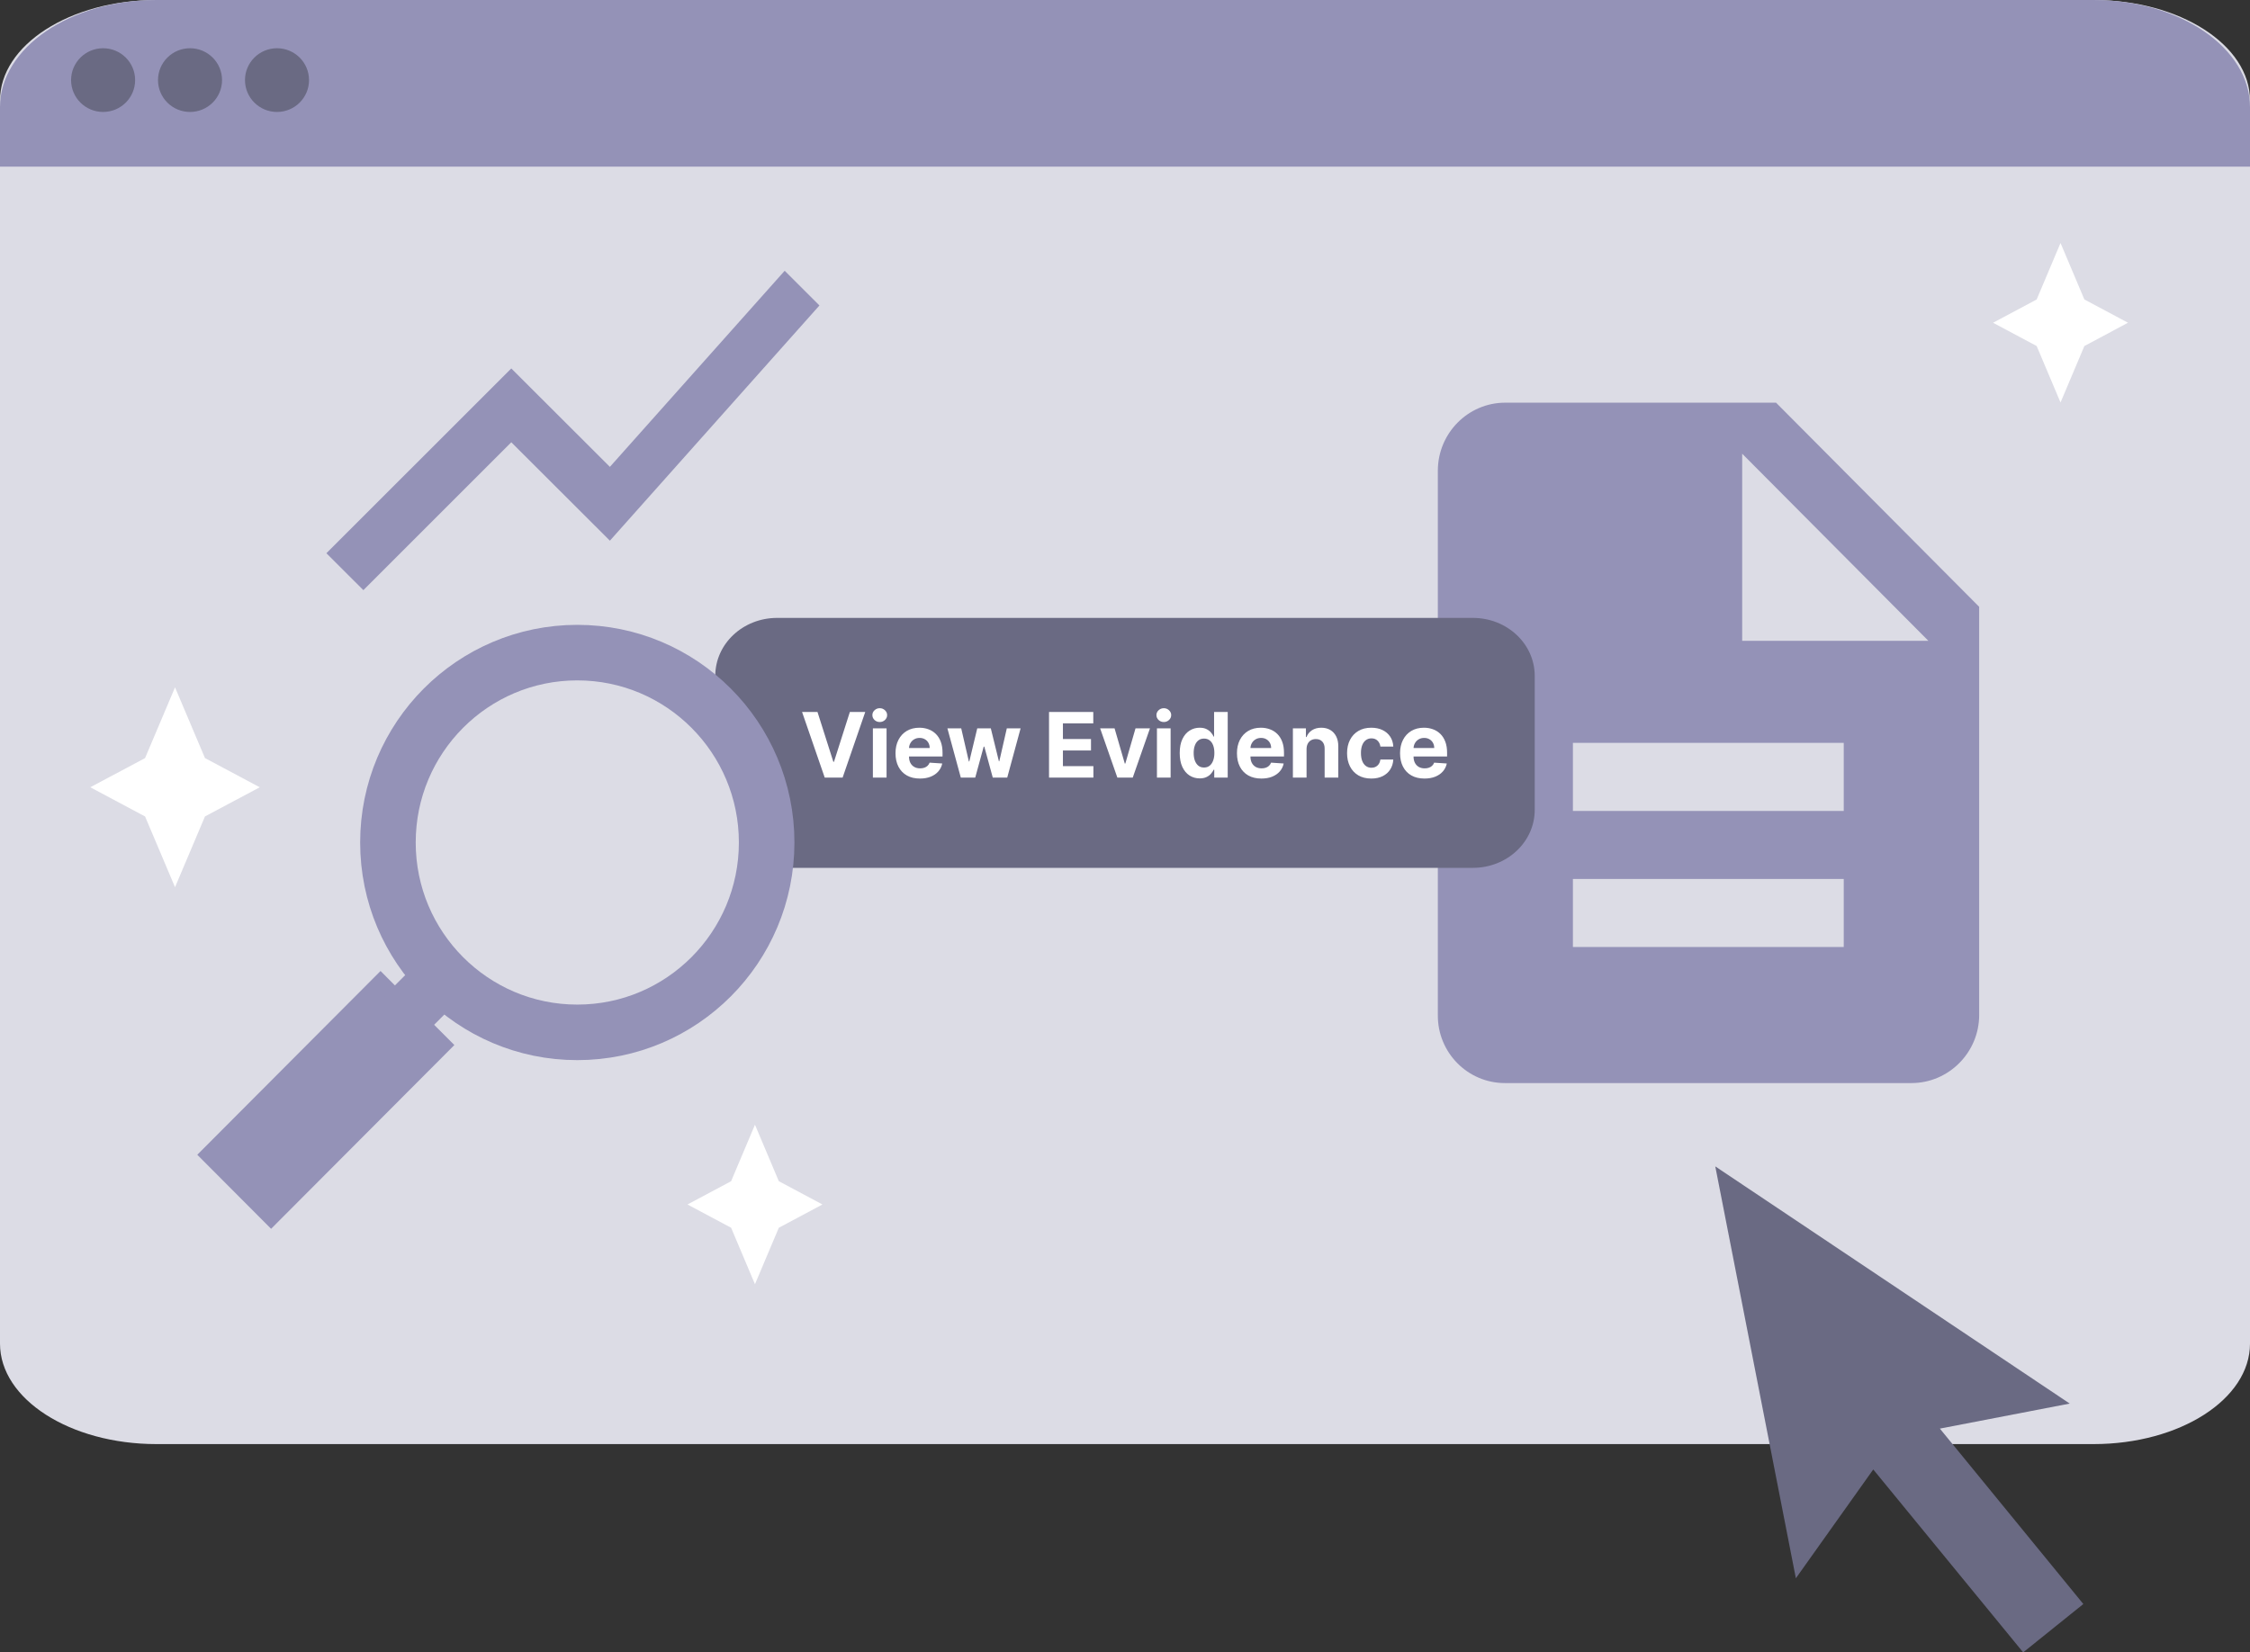 <svg width="324" height="238" viewBox="0 0 324 238" fill="none" xmlns="http://www.w3.org/2000/svg">
<rect x="0" y="0" width="324" height="238" fill="#333333" stroke="none"/>
<path d="M301.462 0H22.538C10.091 0 0 6.478 0 14.469V193.531C0 201.522 10.091 208 22.538 208H301.462C313.91 208 324 201.522 324 193.531V14.469C324 6.478 313.91 0 301.462 0Z" fill="#DCDCE5"/>
<path d="M269.737 211.671C265.96 216.975 262.406 221.982 258.604 227.326C254.657 207.157 250.776 187.351 247 168C263.857 179.284 281.014 190.763 298.04 202.163C292.277 203.279 286.031 204.485 279.341 205.769C286.358 214.342 293.088 222.578 300 231.035C297.099 233.37 294.264 235.639 291.337 238C284.15 229.232 277.093 220.62 269.763 211.671H269.737Z" fill="#6A6A83"/>
<path d="M22.538 0H301.462C313.904 0 324 6.913 324 15.433V24H0V15.433C0 6.913 10.096 0 22.538 0Z" fill="#9492B7"/>
<path d="M39.889 16.125C42.436 16.125 44.5 14.071 44.5 11.537C44.5 9.003 42.436 6.948 39.889 6.948C37.343 6.948 35.278 9.003 35.278 11.537C35.278 14.071 37.343 16.125 39.889 16.125Z" fill="#6A6A83"/>
<path d="M27.364 16.125C29.91 16.125 31.975 14.071 31.975 11.537C31.975 9.003 29.91 6.948 27.364 6.948C24.817 6.948 22.753 9.003 22.753 11.537C22.753 14.071 24.817 16.125 27.364 16.125Z" fill="#6A6A83"/>
<path d="M14.847 16.125C17.394 16.125 19.458 14.071 19.458 11.537C19.458 9.003 17.394 6.948 14.847 6.948C12.301 6.948 10.236 9.003 10.236 11.537C10.236 14.071 12.301 16.125 14.847 16.125Z" fill="#6A6A83"/>
<g clip-path="url(#clip0_292_155)">
<path d="M255.75 58H216.75C211.387 58 207.049 62.41 207.049 67.8V146.2C207 151.59 211.339 156 216.701 156H275.25C280.612 156 285 151.59 285 146.2V87.4L255.75 58ZM265.5 136.4H226.5V126.6H265.5V136.4ZM265.5 116.8H226.5V107H265.5V116.8ZM250.875 92.3V65.35L277.687 92.3H250.875Z" fill="#9492B7"/>
</g>
<path d="M212.096 89H111.904C106.986 89 103 92.735 103 97.343V116.657C103 121.265 106.986 125 111.904 125H212.096C217.014 125 221 121.265 221 116.657V97.343C221 92.735 217.014 89 212.096 89Z" fill="#6A6A83"/>
<path d="M117.717 102.545L120.002 109.729H120.09L122.38 102.545H124.596L121.337 112H118.761L115.497 102.545H117.717ZM125.697 112V104.909H127.664V112H125.697ZM126.685 103.995C126.392 103.995 126.142 103.898 125.932 103.704C125.726 103.507 125.623 103.272 125.623 102.998C125.623 102.727 125.726 102.495 125.932 102.301C126.142 102.104 126.392 102.005 126.685 102.005C126.977 102.005 127.226 102.104 127.433 102.301C127.642 102.495 127.747 102.727 127.747 102.998C127.747 103.272 127.642 103.507 127.433 103.704C127.226 103.898 126.977 103.995 126.685 103.995ZM132.47 112.138C131.741 112.138 131.113 111.991 130.587 111.695C130.064 111.397 129.661 110.975 129.377 110.43C129.094 109.883 128.953 109.235 128.953 108.487C128.953 107.757 129.094 107.117 129.377 106.566C129.661 106.016 130.059 105.586 130.573 105.278C131.09 104.971 131.696 104.817 132.392 104.817C132.86 104.817 133.295 104.892 133.698 105.043C134.105 105.191 134.459 105.414 134.76 105.712C135.065 106.011 135.302 106.386 135.471 106.839C135.64 107.288 135.725 107.814 135.725 108.418V108.958H129.737V107.739H133.874C133.874 107.456 133.812 107.205 133.689 106.987C133.566 106.768 133.395 106.597 133.177 106.474C132.961 106.348 132.71 106.285 132.424 106.285C132.126 106.285 131.861 106.354 131.63 106.493C131.402 106.628 131.224 106.811 131.095 107.042C130.965 107.27 130.899 107.524 130.896 107.804V108.962C130.896 109.313 130.961 109.616 131.09 109.872C131.222 110.127 131.409 110.324 131.649 110.463C131.889 110.601 132.173 110.67 132.503 110.67C132.721 110.67 132.921 110.64 133.103 110.578C133.284 110.517 133.44 110.424 133.569 110.301C133.698 110.178 133.797 110.027 133.865 109.849L135.683 109.969C135.591 110.406 135.402 110.787 135.116 111.114C134.833 111.437 134.466 111.689 134.017 111.871C133.571 112.049 133.055 112.138 132.47 112.138ZM138.356 112L136.427 104.909H138.416L139.515 109.673H139.58L140.725 104.909H142.677L143.841 109.646H143.901L144.981 104.909H146.966L145.041 112H142.959L141.74 107.54H141.653L140.434 112H138.356ZM151.061 112V102.545H157.432V104.194H153.06V106.446H157.104V108.094H153.06V110.352H157.45V112H151.061ZM165.595 104.909L163.116 112H160.9L158.421 104.909H160.498L161.971 109.983H162.045L163.513 104.909H165.595ZM166.601 112V104.909H168.568V112H166.601ZM167.589 103.995C167.297 103.995 167.046 103.898 166.837 103.704C166.63 103.507 166.527 103.272 166.527 102.998C166.527 102.727 166.63 102.495 166.837 102.301C167.046 102.104 167.297 102.005 167.589 102.005C167.881 102.005 168.131 102.104 168.337 102.301C168.546 102.495 168.651 102.727 168.651 102.998C168.651 103.272 168.546 103.507 168.337 103.704C168.131 103.898 167.881 103.995 167.589 103.995ZM172.756 112.115C172.218 112.115 171.73 111.977 171.293 111.7C170.859 111.42 170.514 111.009 170.259 110.467C170.006 109.923 169.88 109.255 169.88 108.464C169.88 107.651 170.011 106.976 170.272 106.437C170.534 105.895 170.882 105.491 171.316 105.223C171.753 104.952 172.231 104.817 172.751 104.817C173.149 104.817 173.479 104.884 173.744 105.02C174.012 105.152 174.227 105.318 174.39 105.518C174.557 105.715 174.683 105.909 174.769 106.1H174.829V102.545H176.791V112H174.852V110.864H174.769C174.677 111.061 174.546 111.257 174.376 111.451C174.21 111.641 173.993 111.8 173.726 111.926C173.461 112.052 173.138 112.115 172.756 112.115ZM173.379 110.55C173.696 110.55 173.964 110.464 174.183 110.292C174.404 110.116 174.573 109.872 174.69 109.558C174.81 109.244 174.87 108.876 174.87 108.455C174.87 108.033 174.812 107.667 174.695 107.356C174.578 107.045 174.409 106.805 174.187 106.636C173.966 106.466 173.696 106.382 173.379 106.382C173.056 106.382 172.784 106.469 172.562 106.645C172.341 106.82 172.173 107.063 172.059 107.374C171.945 107.685 171.888 108.045 171.888 108.455C171.888 108.867 171.945 109.232 172.059 109.549C172.176 109.863 172.344 110.109 172.562 110.287C172.784 110.463 173.056 110.55 173.379 110.55ZM181.639 112.138C180.91 112.138 180.282 111.991 179.756 111.695C179.233 111.397 178.829 110.975 178.546 110.43C178.263 109.883 178.122 109.235 178.122 108.487C178.122 107.757 178.263 107.117 178.546 106.566C178.829 106.016 179.228 105.586 179.742 105.278C180.259 104.971 180.865 104.817 181.561 104.817C182.029 104.817 182.464 104.892 182.867 105.043C183.274 105.191 183.628 105.414 183.929 105.712C184.234 106.011 184.471 106.386 184.64 106.839C184.809 107.288 184.894 107.814 184.894 108.418V108.958H178.906V107.739H183.043C183.043 107.456 182.981 107.205 182.858 106.987C182.735 106.768 182.564 106.597 182.346 106.474C182.13 106.348 181.879 106.285 181.593 106.285C181.295 106.285 181.03 106.354 180.799 106.493C180.571 106.628 180.393 106.811 180.264 107.042C180.134 107.27 180.068 107.524 180.065 107.804V108.962C180.065 109.313 180.13 109.616 180.259 109.872C180.391 110.127 180.578 110.324 180.818 110.463C181.058 110.601 181.342 110.67 181.672 110.67C181.89 110.67 182.09 110.64 182.272 110.578C182.453 110.517 182.609 110.424 182.738 110.301C182.867 110.178 182.966 110.027 183.034 109.849L184.852 109.969C184.76 110.406 184.571 110.787 184.285 111.114C184.001 111.437 183.635 111.689 183.186 111.871C182.74 112.049 182.224 112.138 181.639 112.138ZM188.144 107.901V112H186.177V104.909H188.052V106.16H188.135C188.292 105.748 188.555 105.422 188.924 105.181C189.293 104.938 189.741 104.817 190.268 104.817C190.76 104.817 191.189 104.924 191.556 105.14C191.922 105.355 192.206 105.663 192.41 106.063C192.613 106.46 192.714 106.934 192.714 107.485V112H190.748V107.836C190.751 107.402 190.64 107.063 190.415 106.82C190.191 106.574 189.881 106.451 189.487 106.451C189.223 106.451 188.989 106.508 188.786 106.622C188.586 106.736 188.429 106.902 188.315 107.12C188.204 107.336 188.147 107.596 188.144 107.901ZM197.468 112.138C196.742 112.138 196.117 111.985 195.594 111.677C195.074 111.366 194.674 110.935 194.394 110.384C194.117 109.833 193.978 109.199 193.978 108.482C193.978 107.756 194.118 107.119 194.398 106.571C194.681 106.02 195.083 105.591 195.603 105.283C196.123 104.972 196.742 104.817 197.459 104.817C198.077 104.817 198.619 104.929 199.084 105.154C199.549 105.378 199.916 105.694 200.187 106.1C200.458 106.506 200.607 106.983 200.635 107.531H198.779C198.727 107.177 198.588 106.893 198.364 106.677C198.142 106.459 197.851 106.349 197.491 106.349C197.187 106.349 196.92 106.433 196.693 106.599C196.468 106.762 196.292 107 196.166 107.314C196.04 107.628 195.977 108.008 195.977 108.455C195.977 108.907 196.039 109.292 196.162 109.609C196.288 109.926 196.465 110.167 196.693 110.333C196.92 110.5 197.187 110.583 197.491 110.583C197.716 110.583 197.917 110.537 198.096 110.444C198.278 110.352 198.427 110.218 198.544 110.043C198.664 109.864 198.742 109.65 198.779 109.401H200.635C200.604 109.943 200.457 110.42 200.192 110.832C199.93 111.241 199.569 111.561 199.107 111.792C198.645 112.023 198.099 112.138 197.468 112.138ZM205.126 112.138C204.396 112.138 203.768 111.991 203.242 111.695C202.719 111.397 202.316 110.975 202.033 110.43C201.75 109.883 201.608 109.235 201.608 108.487C201.608 107.757 201.75 107.117 202.033 106.566C202.316 106.016 202.714 105.586 203.228 105.278C203.745 104.971 204.352 104.817 205.047 104.817C205.515 104.817 205.95 104.892 206.354 105.043C206.76 105.191 207.114 105.414 207.415 105.712C207.72 106.011 207.957 106.386 208.126 106.839C208.296 107.288 208.38 107.814 208.38 108.418V108.958H202.393V107.739H206.529C206.529 107.456 206.468 107.205 206.344 106.987C206.221 106.768 206.051 106.597 205.832 106.474C205.617 106.348 205.366 106.285 205.08 106.285C204.781 106.285 204.516 106.354 204.285 106.493C204.058 106.628 203.879 106.811 203.75 107.042C203.621 107.27 203.555 107.524 203.551 107.804V108.962C203.551 109.313 203.616 109.616 203.745 109.872C203.878 110.127 204.064 110.324 204.304 110.463C204.544 110.601 204.829 110.67 205.158 110.67C205.377 110.67 205.577 110.64 205.758 110.578C205.94 110.517 206.095 110.424 206.224 110.301C206.354 110.178 206.452 110.027 206.52 109.849L208.339 109.969C208.246 110.406 208.057 110.787 207.771 111.114C207.488 111.437 207.122 111.689 206.672 111.871C206.226 112.049 205.71 112.138 205.126 112.138Z" fill="white"/>
<path d="M83.13 148.695C68.07 148.695 55.862 136.451 55.862 121.347C55.862 106.244 68.07 94 83.13 94C98.189 94 110.398 106.244 110.398 121.347C110.398 136.451 98.189 148.695 83.13 148.695Z" fill="#DCDCE5" stroke="#9492B7" stroke-width="8" stroke-miterlimit="10"/>
<path d="M34.056 166.327L39.038 171.325L59.779 150.524L57.368 148.107L54.796 145.523L34.056 166.327Z" fill="#9492B7" stroke="#9492B7" stroke-width="8" stroke-miterlimit="10"/>
<path d="M64.017 140.435L58.152 146.313" stroke="#9492B7" stroke-width="8" stroke-miterlimit="10"/>
<path d="M20.889 109.191L13 113.394L20.889 117.595L25.204 127.786L29.517 117.595L37.406 113.394L29.517 109.191L25.204 99L20.889 109.191Z" fill="white"/>
<path d="M112.15 170.133L118.43 173.487L112.15 176.84L108.715 184.973L105.281 176.84L99 173.487L105.281 170.133L108.715 162L112.15 170.133Z" fill="white"/>
<path d="M300.15 43.133L306.43 46.487L300.15 49.84L296.715 57.974L293.281 49.84L287 46.487L293.281 43.133L296.715 35L300.15 43.133Z" fill="white"/>
<g clip-path="url(#clip1_292_155)">
<path d="M52.325 85L73.625 63.701L87.825 77.877L118 43.997L112.994 39L87.825 67.245L73.625 53.069L47 79.684L52.325 85Z" fill="#9492B7"/>
</g>
<defs>
<clipPath id="clip0_292_155">
<rect width="78" height="98" fill="white" transform="translate(207 58)"/>
</clipPath>
<clipPath id="clip1_292_155">
<rect width="71" height="46" fill="white" transform="translate(47 39)"/>
</clipPath>
</defs>
</svg>
